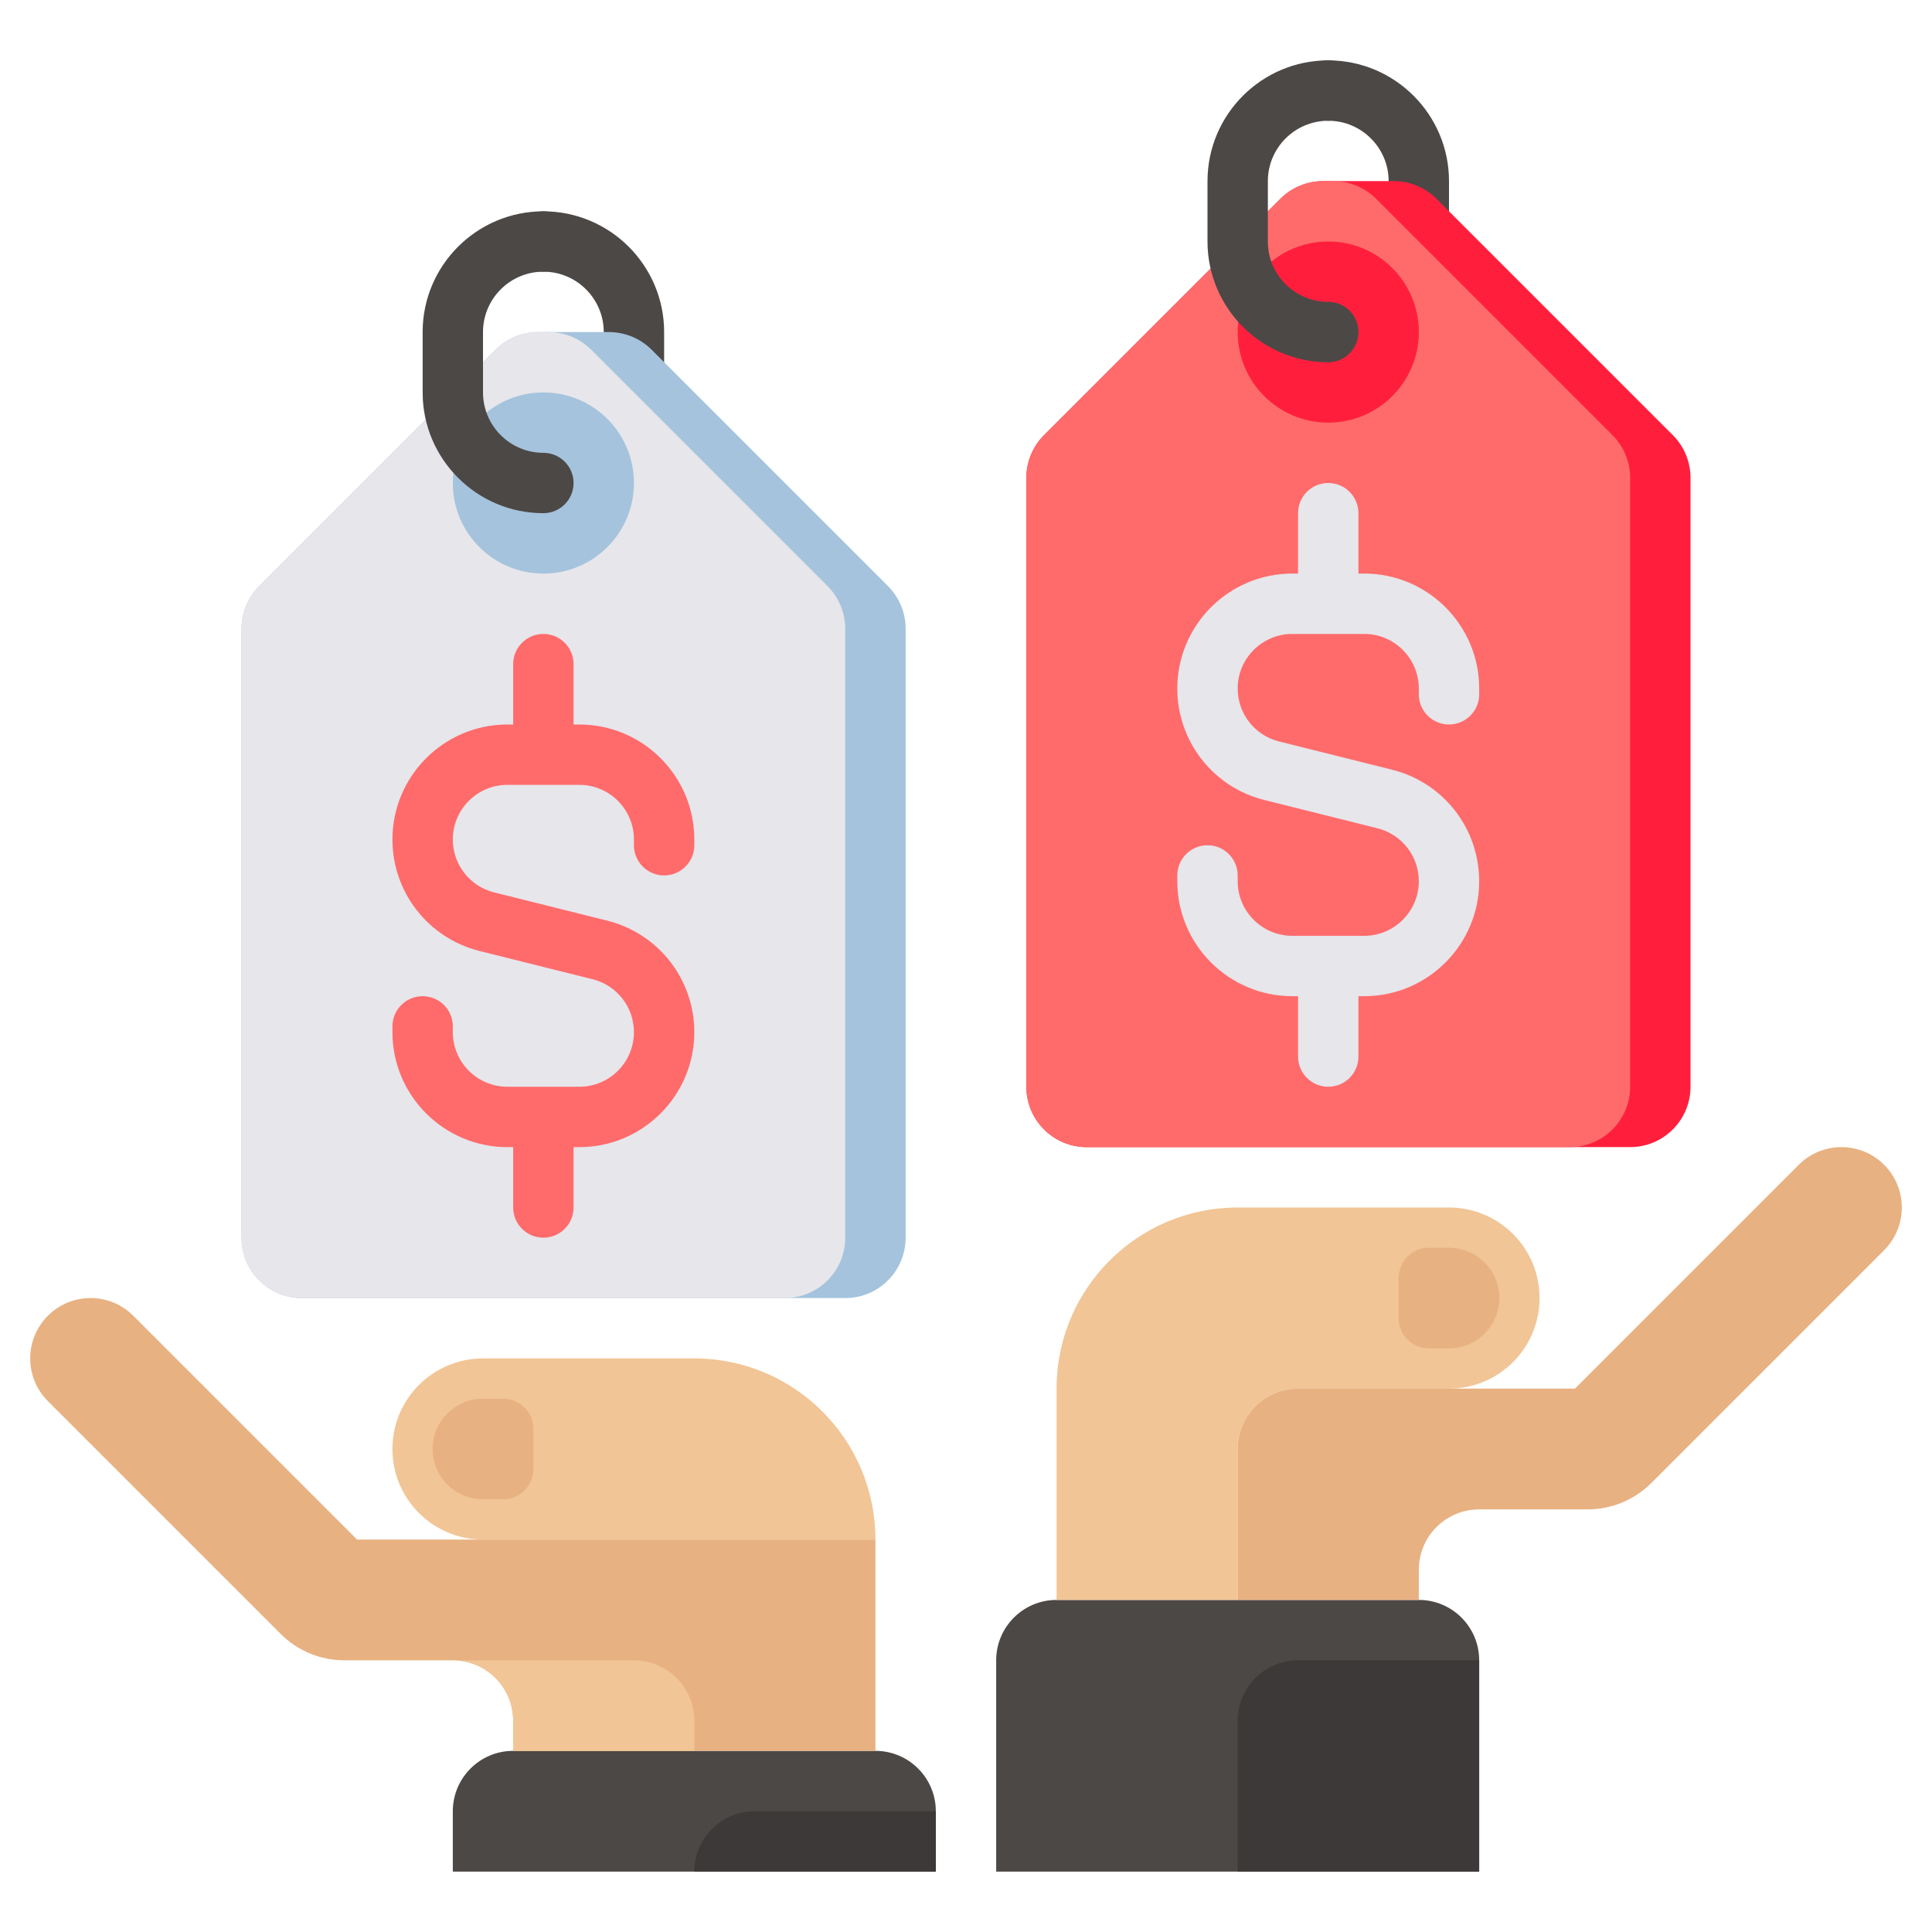 <svg width="90" height="90" viewBox="0 0 90 90" fill="none" xmlns="http://www.w3.org/2000/svg">
<path d="M25.312 23.906C24.536 23.906 23.906 23.277 23.906 22.5C23.906 21.723 24.536 21.094 25.312 21.094C26.863 21.094 28.125 19.832 28.125 18.281V15.469C28.125 13.918 26.863 12.656 25.312 12.656C24.536 12.656 23.906 12.027 23.906 11.25C23.906 10.473 24.536 9.844 25.312 9.844C28.414 9.844 30.938 12.367 30.938 15.469V18.281C30.938 21.383 28.414 23.906 25.312 23.906Z" fill="#4C4846"/>
<path d="M41.365 27.301L30.356 16.292C29.829 15.765 29.113 15.469 28.367 15.469H25.072C24.326 15.469 23.611 15.765 23.083 16.292L12.075 27.301C11.547 27.829 11.251 28.544 11.251 29.29V57.656C11.251 59.21 12.51 60.469 14.063 60.469H39.376C40.929 60.469 42.188 59.21 42.188 57.656V29.29C42.188 28.544 41.892 27.829 41.365 27.301Z" fill="#A5C3DC"/>
<path d="M11.25 29.291V57.657C11.25 59.21 12.509 60.469 14.062 60.469H36.562C38.116 60.469 39.375 59.21 39.375 57.657V29.291C39.375 28.545 39.079 27.829 38.551 27.302L27.543 16.293C27.015 15.766 26.3 15.47 25.554 15.47H25.071C24.326 15.47 23.61 15.766 23.082 16.293L12.074 27.302C11.546 27.829 11.25 28.545 11.25 29.291Z" fill="#E6E6EB"/>
<path d="M25.312 26.719C27.642 26.719 29.531 24.83 29.531 22.5C29.531 20.17 27.642 18.281 25.312 18.281C22.983 18.281 21.094 20.17 21.094 22.5C21.094 24.83 22.983 26.719 25.312 26.719Z" fill="#A5C3DC"/>
<path d="M30.938 40.781C31.714 40.781 32.344 40.152 32.344 39.375V39.105C32.344 36.152 29.942 33.75 26.989 33.75H26.719V30.938C26.719 30.161 26.089 29.531 25.312 29.531C24.536 29.531 23.906 30.161 23.906 30.938V33.75H23.636C20.683 33.75 18.281 36.152 18.281 39.105C18.281 41.566 19.949 43.702 22.337 44.3L27.606 45.617C28.739 45.9 29.531 46.914 29.531 48.083C29.531 49.485 28.391 50.625 26.989 50.625H23.636C22.234 50.625 21.094 49.485 21.094 48.083V47.812C21.094 47.036 20.464 46.406 19.688 46.406C18.911 46.406 18.281 47.036 18.281 47.812V48.083C18.281 51.035 20.683 53.438 23.636 53.438H23.906V56.25C23.906 57.027 24.536 57.656 25.312 57.656C26.089 57.656 26.719 57.027 26.719 56.25V53.438H26.989C29.942 53.438 32.344 51.035 32.344 48.083C32.344 45.621 30.676 43.485 28.288 42.888L23.019 41.571C21.886 41.288 21.094 40.273 21.094 39.105C21.094 37.703 22.234 36.562 23.636 36.562H26.989C28.391 36.562 29.531 37.703 29.531 39.105V39.375C29.531 40.152 30.161 40.781 30.938 40.781Z" fill="#FF6B6B"/>
<path d="M66.094 74.531H49.219C47.665 74.531 46.406 75.79 46.406 77.344V87.188H68.906V77.344C68.906 75.79 67.647 74.531 66.094 74.531Z" fill="#4C4846"/>
<path d="M68.906 77.344H60.469C58.915 77.344 57.656 78.603 57.656 80.156V87.188H68.906V77.344Z" fill="#3D3938"/>
<path d="M67.5 56.25H57.656C52.996 56.25 49.219 60.028 49.219 64.688V74.531H57.656V67.5C57.656 65.947 58.915 64.688 60.469 64.688H67.5C69.83 64.688 71.719 62.799 71.719 60.469C71.719 58.139 69.83 56.25 67.5 56.25Z" fill="#F1C596"/>
<path d="M87.77 54.261C86.672 53.163 84.891 53.163 83.793 54.261L73.366 64.688H60.469C58.916 64.688 57.656 65.947 57.656 67.5V74.531H66.094V73.125C66.094 71.572 67.353 70.313 68.906 70.313H73.949C75.076 70.313 76.135 69.874 76.932 69.077L87.77 58.239C88.868 57.14 88.868 55.36 87.77 54.261Z" fill="#E8B181"/>
<path d="M67.5 62.812H66.563C65.786 62.812 65.156 62.183 65.156 61.406V59.531C65.156 58.755 65.786 58.125 66.563 58.125H67.5C68.794 58.125 69.844 59.174 69.844 60.469C69.844 61.763 68.794 62.812 67.5 62.812Z" fill="#E8B181"/>
<path d="M40.781 81.562H23.906C22.353 81.562 21.094 82.822 21.094 84.375V87.188H43.594V84.375C43.594 82.822 42.335 81.562 40.781 81.562Z" fill="#4C4846"/>
<path d="M43.594 84.375H35.156C33.603 84.375 32.344 85.634 32.344 87.188H43.594V84.375Z" fill="#3D3938"/>
<path d="M22.5 63.281H32.344C37.004 63.281 40.781 67.059 40.781 71.719H22.5C20.17 71.719 18.281 69.83 18.281 67.5C18.281 65.17 20.17 63.281 22.5 63.281Z" fill="#F1C596"/>
<path d="M22.5 69.844H23.438C24.214 69.844 24.844 69.214 24.844 68.437V66.562C24.844 65.786 24.214 65.156 23.438 65.156H22.5C21.206 65.156 20.156 66.206 20.156 67.5C20.156 68.794 21.206 69.844 22.5 69.844Z" fill="#E8B181"/>
<path d="M16.634 71.719L6.208 61.293C5.109 60.194 3.328 60.194 2.23 61.293C1.132 62.391 1.132 64.172 2.23 65.27L13.068 76.108C13.865 76.905 14.925 77.344 16.051 77.344H21.094C22.647 77.344 23.906 78.603 23.906 80.156V81.563H40.781V71.719H16.634Z" fill="#E8B181"/>
<path d="M21.094 77.344C22.647 77.344 23.906 78.603 23.906 80.156V81.562H32.344V80.156C32.344 78.603 31.085 77.344 29.531 77.344H21.094Z" fill="#F1C596"/>
<path d="M25.312 23.906C22.211 23.906 19.688 21.383 19.688 18.281V15.469C19.688 12.367 22.211 9.844 25.312 9.844C26.089 9.844 26.719 10.473 26.719 11.25C26.719 12.027 26.089 12.656 25.312 12.656C23.762 12.656 22.5 13.918 22.5 15.469V18.281C22.5 19.832 23.762 21.094 25.312 21.094C26.089 21.094 26.719 21.723 26.719 22.5C26.719 23.277 26.089 23.906 25.312 23.906Z" fill="#4C4846"/>
<path d="M61.875 16.875C61.098 16.875 60.469 16.245 60.469 15.469C60.469 14.692 61.098 14.062 61.875 14.062C63.426 14.062 64.688 12.801 64.688 11.25V8.438C64.688 6.887 63.426 5.625 61.875 5.625C61.098 5.625 60.469 4.995 60.469 4.219C60.469 3.442 61.098 2.812 61.875 2.812C64.977 2.812 67.5 5.336 67.5 8.438V11.25C67.5 14.352 64.977 16.875 61.875 16.875Z" fill="#4C4846"/>
<path d="M77.927 20.27L66.918 9.261C66.391 8.734 65.676 8.437 64.93 8.437H61.635C60.889 8.437 60.173 8.734 59.646 9.261L48.637 20.27C48.11 20.797 47.813 21.513 47.813 22.258V50.625C47.813 52.178 49.073 53.437 50.626 53.437H75.939C77.492 53.437 78.751 52.178 78.751 50.625V22.259C78.751 21.513 78.454 20.797 77.927 20.27Z" fill="#FF1F3D"/>
<path d="M47.812 22.259V50.626C47.812 52.179 49.072 53.438 50.625 53.438H73.125C74.678 53.438 75.938 52.179 75.938 50.626V22.259C75.938 21.514 75.641 20.798 75.114 20.271L64.105 9.262C63.578 8.734 62.862 8.438 62.116 8.438H61.634C60.888 8.438 60.173 8.735 59.645 9.262L48.636 20.271C48.109 20.798 47.812 21.514 47.812 22.259Z" fill="#FF6B6B"/>
<path d="M61.875 19.688C64.205 19.688 66.094 17.799 66.094 15.469C66.094 13.139 64.205 11.25 61.875 11.25C59.545 11.25 57.656 13.139 57.656 15.469C57.656 17.799 59.545 19.688 61.875 19.688Z" fill="#FF1F3D"/>
<path d="M67.5 33.75C68.277 33.75 68.906 33.12 68.906 32.344V32.073C68.906 29.121 66.504 26.719 63.552 26.719H63.281V23.906C63.281 23.13 62.652 22.5 61.875 22.5C61.098 22.5 60.469 23.13 60.469 23.906V26.719H60.198C57.246 26.719 54.844 29.121 54.844 32.073C54.844 34.535 56.512 36.671 58.9 37.268L64.168 38.585C65.302 38.869 66.094 39.883 66.094 41.052C66.094 42.453 64.954 43.594 63.552 43.594H60.198C58.797 43.594 57.656 42.453 57.656 41.052V40.781C57.656 40.005 57.027 39.375 56.25 39.375C55.473 39.375 54.844 40.005 54.844 40.781V41.052C54.844 44.004 57.246 46.406 60.198 46.406H60.469V49.219C60.469 49.995 61.098 50.625 61.875 50.625C62.652 50.625 63.281 49.995 63.281 49.219V46.406H63.552C66.504 46.406 68.906 44.004 68.906 41.052C68.906 38.59 67.238 36.454 64.85 35.857L59.582 34.54C58.448 34.256 57.656 33.242 57.656 32.073C57.656 30.672 58.797 29.531 60.198 29.531H63.552C64.954 29.531 66.094 30.672 66.094 32.073V32.344C66.094 33.12 66.723 33.75 67.5 33.75Z" fill="#E6E6EB"/>
<path d="M61.875 16.875C58.773 16.875 56.25 14.352 56.25 11.25V8.438C56.25 5.336 58.773 2.812 61.875 2.812C62.652 2.812 63.281 3.442 63.281 4.219C63.281 4.995 62.652 5.625 61.875 5.625C60.324 5.625 59.062 6.887 59.062 8.438V11.25C59.062 12.801 60.324 14.062 61.875 14.062C62.652 14.062 63.281 14.692 63.281 15.469C63.281 16.245 62.652 16.875 61.875 16.875Z" fill="#4C4846"/>
</svg>
